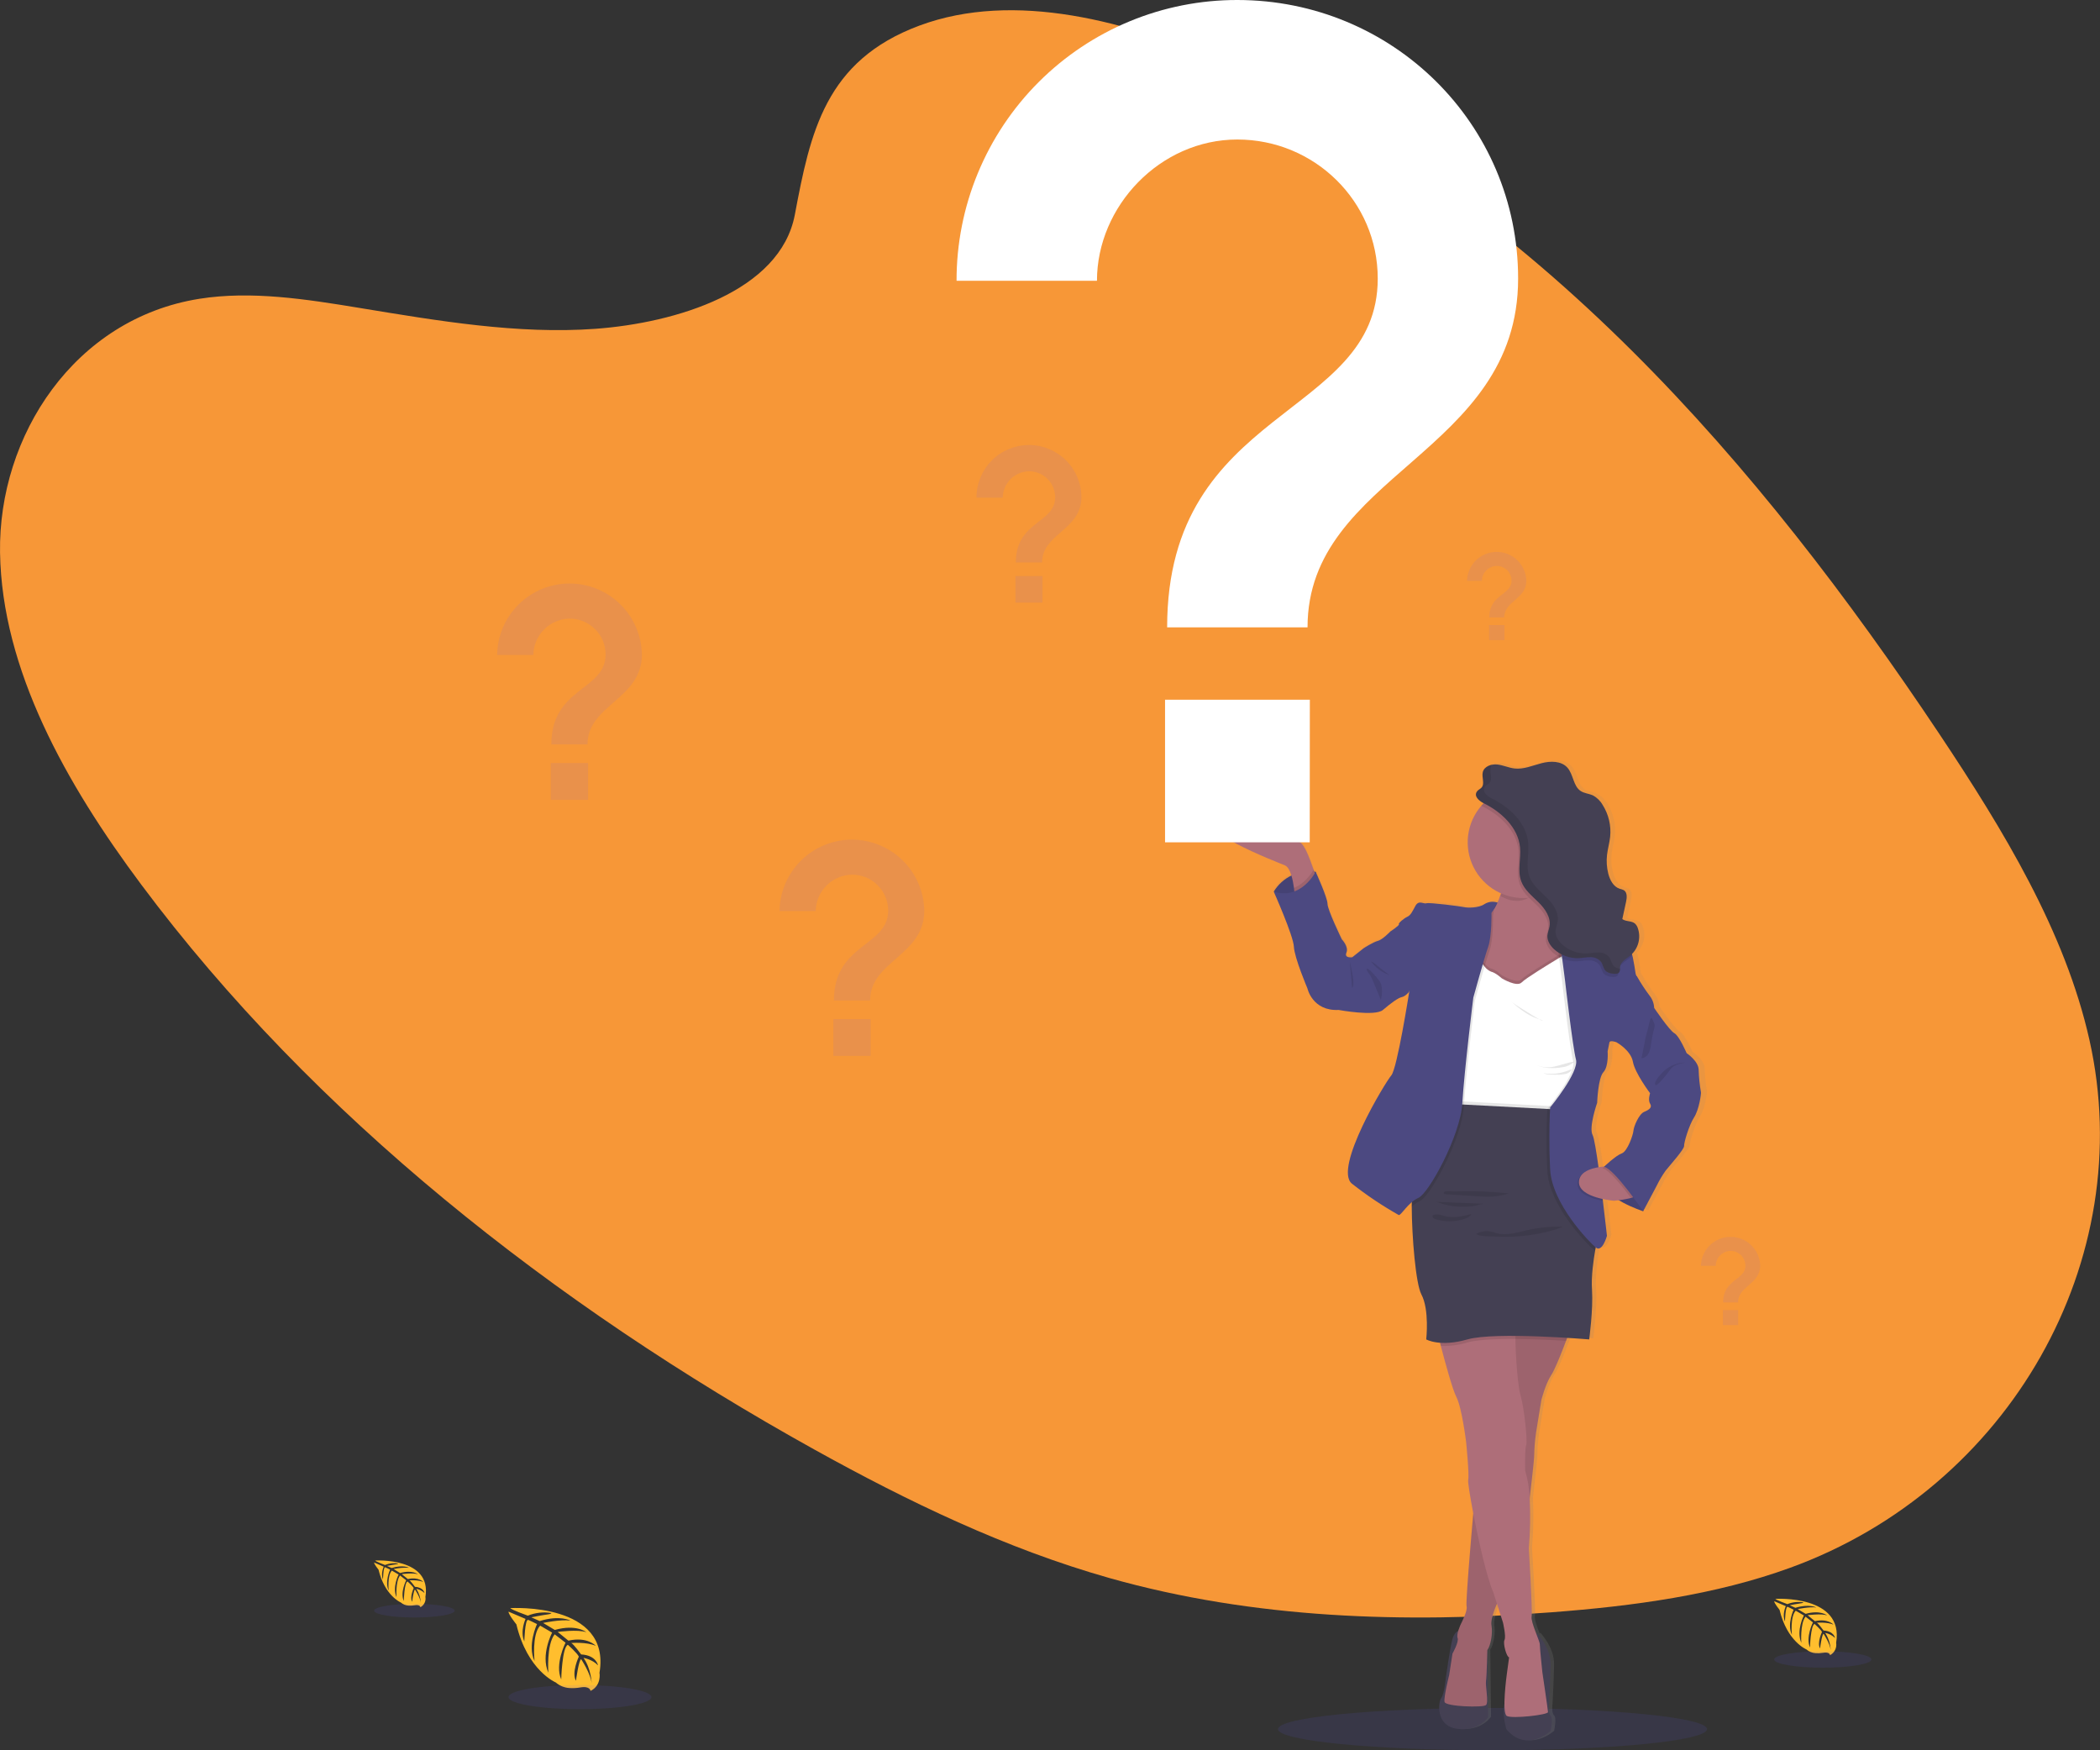 <svg width="492" height="410" viewBox="0 0 492 410" fill="none" xmlns="http://www.w3.org/2000/svg">
<rect x="0" y="0" width="492" height="410" fill="#333333" stroke="none"/>
<g clip-path="url(#clip0)">
<path opacity="0.1" d="M349.671 409.995C377.43 409.995 399.933 407.777 399.933 405.042C399.933 402.306 377.43 400.088 349.671 400.088C321.911 400.088 299.408 402.306 299.408 405.042C299.408 407.777 321.911 409.995 349.671 409.995Z" fill="#6C63FF"/>
<path d="M215.404 5.997C237.541 -2.229 264.491 4.846 287.505 15.165C359.786 47.581 412.445 109.117 454.283 171.809C469.432 194.51 483.82 218.21 489.515 243.551C501.11 295.131 470.868 348.528 419.434 367.24C401.943 373.61 382.727 376.221 363.482 377.676C329.259 380.268 293.827 379.239 259.879 369.641C235.669 362.781 212.768 351.747 190.802 339.556C129.459 305.493 73.438 261.259 33.1 207.224C15.408 183.524 0.441 156.806 0.01 129.461C-0.422 102.115 17.402 74.638 46.729 69.988C58.853 68.067 71.679 70.066 84.191 72.124C102.613 75.157 121.285 78.347 139.496 77.024C158.31 75.647 182.78 68.297 186.21 50.34C189.842 31.059 193.297 14.214 215.404 5.997Z" fill="#F79737"/>
<path d="M119.589 376.697C119.589 376.697 143.24 375.271 140.452 391.842C140.452 391.842 141.005 394.782 138.349 396.1C138.349 396.1 138.31 394.87 135.923 395.286C135.076 395.432 134.213 395.475 133.355 395.414C132.195 395.333 131.092 394.877 130.214 394.115C130.214 394.115 123.563 391.371 120.981 380.504C120.981 380.504 119.065 378.137 119.143 377.525L123.132 379.23C123.132 379.23 121.77 382.111 122.843 384.502C122.843 384.502 122.97 379.338 123.74 379.455C123.892 379.48 125.813 380.435 125.813 380.435C125.813 380.435 123.465 385.447 125.235 389.093C125.235 389.093 124.563 382.914 126.543 380.798L129.356 382.439C129.356 382.439 126.612 387.618 128.474 391.842C128.474 391.842 127.984 385.359 129.944 382.836L132.493 384.796C132.493 384.796 129.915 389.901 131.488 393.41C131.488 393.41 131.689 385.859 133.042 385.291C133.042 385.291 135.271 387.251 135.61 388.064C135.61 388.064 133.845 391.768 134.938 393.723C134.938 393.723 135.61 388.696 136.163 388.672C136.163 388.672 138.379 392.003 138.614 394.287C138.614 394.287 138.516 390.891 136.698 388.353C136.698 388.353 138.844 388.721 140.099 390.112C140.099 390.112 139.751 387.755 136.154 387.549C136.154 387.549 134.321 385.026 133.826 384.869C133.826 384.869 137.408 384.57 139.579 385.536C139.579 385.536 137.668 383.311 133.169 384.321L130.655 382.272C130.655 382.272 135.374 381.626 137.369 382.341C137.369 382.341 135.071 380.381 129.979 381.807L127.244 380.17C127.244 380.17 131.263 379.303 133.659 379.617C133.659 379.617 131.13 378.255 126.44 379.73L124.48 378.852C124.48 378.852 127.42 378.274 128.288 378.181C129.155 378.088 129.194 377.853 129.194 377.853C127.329 377.54 125.413 377.752 123.661 378.465C123.661 378.465 119.515 376.981 119.589 376.697Z" fill="#FFBE2E"/>
<path opacity="0.1" d="M135.88 400.372C145.126 400.372 152.621 399.106 152.621 397.545C152.621 395.984 145.126 394.718 135.88 394.718C126.634 394.718 119.139 395.984 119.139 397.545C119.139 399.106 126.634 400.372 135.88 400.372Z" fill="#6C63FF"/>
<path d="M87.905 365.55C87.905 365.55 101.24 364.746 99.667 374.09C99.75 374.564 99.681 375.051 99.468 375.483C99.256 375.915 98.912 376.267 98.486 376.491C98.486 376.491 98.462 375.8 97.119 376.035C96.641 376.117 96.156 376.14 95.673 376.104C95.017 376.063 94.393 375.807 93.899 375.374C93.899 375.374 90.155 373.82 88.684 367.696C88.684 367.696 87.606 366.358 87.646 366.015L89.9 366.995C89.9 366.995 89.13 368.622 89.733 369.969C89.733 369.969 89.807 367.054 90.223 367.123C90.312 367.123 91.395 367.686 91.395 367.686C91.395 367.686 90.072 370.513 91.071 372.586C91.071 372.586 90.689 369.102 91.806 367.906L93.389 368.833C93.389 368.833 91.846 371.772 92.899 374.134C92.899 374.134 92.63 370.479 93.728 369.058L95.163 370.175C95.163 370.175 93.693 373.051 94.6 375.031C94.6 375.031 94.713 370.773 95.477 370.454C95.477 370.454 96.732 371.562 96.923 372.017C96.923 372.017 95.943 374.105 96.545 375.207C96.545 375.207 96.923 372.375 97.236 372.36C97.236 372.36 98.486 374.237 98.614 375.526C98.551 374.335 98.179 373.182 97.535 372.179C98.256 372.311 98.923 372.652 99.452 373.159C99.452 373.159 99.26 371.831 97.227 371.714C97.227 371.714 96.193 370.288 95.918 370.204C95.918 370.204 97.937 370.033 99.162 370.577C99.162 370.577 98.084 369.323 95.546 369.891L94.129 368.735C94.129 368.735 96.79 368.372 97.918 368.774C97.918 368.774 96.619 367.666 93.747 368.475L92.208 367.549C93.394 367.29 94.608 367.186 95.82 367.24C95.82 367.24 94.399 366.471 91.752 367.304L90.65 366.814C90.65 366.814 92.311 366.486 92.796 366.437C93.281 366.388 93.311 366.25 93.311 366.25C92.258 366.076 91.178 366.196 90.189 366.598C90.189 366.598 87.866 365.711 87.905 365.55Z" fill="#FFBE2E"/>
<path opacity="0.1" d="M97.089 378.896C102.302 378.896 106.528 378.181 106.528 377.299C106.528 376.417 102.302 375.702 97.089 375.702C91.876 375.702 87.65 376.417 87.65 377.299C87.65 378.181 91.876 378.896 97.089 378.896Z" fill="#6C63FF"/>
<path d="M415.97 374.531C415.97 374.531 432.069 373.551 430.182 384.82C430.278 385.393 430.192 385.981 429.935 386.502C429.678 387.023 429.264 387.449 428.751 387.721C428.751 387.721 428.721 386.883 427.099 387.167C426.522 387.266 425.934 387.294 425.35 387.251C424.56 387.199 423.809 386.89 423.213 386.369C423.213 386.369 418.685 384.502 416.925 377.103C416.925 377.103 415.622 375.491 415.675 375.08L418.391 376.236C418.391 376.236 417.464 378.196 418.194 379.828C418.194 379.828 418.283 376.31 418.802 376.398C418.91 376.398 420.214 377.074 420.214 377.074C420.214 377.074 418.616 380.504 419.822 382.954C419.822 382.954 419.366 378.75 420.713 377.309L422.625 378.421C422.625 378.421 420.758 381.949 422.027 384.825C422.027 384.825 421.699 380.416 423.007 378.696L424.742 380.048C424.742 380.048 422.987 383.522 424.056 385.928C424.056 385.928 424.198 380.793 425.119 380.401C425.119 380.401 426.634 381.739 426.864 382.287C426.864 382.287 425.663 384.811 426.408 386.143C426.408 386.143 426.864 382.714 427.241 382.714C427.241 382.714 428.751 384.982 428.908 386.535C428.835 385.099 428.387 383.707 427.609 382.498C428.48 382.663 429.284 383.078 429.922 383.694C429.922 383.694 429.687 382.091 427.232 381.949C427.232 381.949 425.987 380.229 425.653 380.127C425.653 380.127 428.104 379.921 429.574 380.577C429.574 380.577 428.271 379.068 425.208 379.754L423.497 378.358C423.497 378.358 426.707 377.917 428.07 378.402C428.07 378.402 426.501 377.064 423.036 378.039L421.174 376.927C421.174 376.927 423.909 376.339 425.541 376.55C425.541 376.55 423.821 375.624 420.64 376.628L419.307 376.03C419.307 376.03 421.311 375.633 421.899 375.575C422.488 375.516 422.517 375.349 422.517 375.349C421.248 375.138 419.945 375.282 418.753 375.766C418.753 375.766 415.921 374.717 415.97 374.531Z" fill="#FFBE2E"/>
<path opacity="0.1" d="M427.055 390.651C433.347 390.651 438.449 389.789 438.449 388.725C438.449 387.662 433.347 386.8 427.055 386.8C420.762 386.8 415.66 387.662 415.66 388.725C415.66 389.789 420.762 390.651 427.055 390.651Z" fill="#6C63FF"/>
<path d="M399.929 255.58C399.62 253.855 399.442 252.109 399.395 250.357C399.395 248.255 396.538 246.393 396.538 246.393C396.538 246.393 394.773 242.311 393.597 241.709C392.421 241.106 388.789 235.765 388.789 235.765C388.748 234.712 388.364 233.701 387.697 232.884C386.609 231.454 385.615 229.955 384.722 228.396C384.232 227.798 384.477 227.377 383.742 223.893C383.702 223.712 383.658 223.536 383.604 223.369C383.604 223.291 383.555 223.222 383.526 223.144C384.306 222.361 384.85 221.375 385.095 220.298C385.341 219.221 385.277 218.096 384.913 217.053C384.781 216.639 384.541 216.266 384.217 215.975C383.389 215.299 382.066 215.578 381.213 214.937L382.12 210.929C382.335 209.949 382.448 208.709 381.59 208.18C381.268 208.027 380.93 207.914 380.581 207.842C379.11 207.352 378.258 205.799 377.875 204.304C377.508 202.865 377.408 201.37 377.581 199.894C377.748 198.473 378.165 197.092 378.317 195.666C378.593 193.029 377.958 190.376 376.518 188.15C375.958 187.189 375.133 186.41 374.141 185.906C373.234 185.499 372.181 185.416 371.333 184.926C369.51 183.764 369.603 181.006 368.147 179.423C366.692 177.841 364.114 177.846 361.992 178.389C359.87 178.933 357.758 179.859 355.582 179.629C354.18 179.472 352.867 178.835 351.46 178.688C351.058 178.65 350.652 178.668 350.255 178.742V178.698C349.216 178.884 348.26 179.463 348.015 180.447C347.96 180.682 347.937 180.922 347.946 181.163C347.946 181.736 348.084 182.334 348.093 182.883C348.111 183.101 348.086 183.32 348.017 183.528C347.949 183.736 347.84 183.928 347.696 184.093C347.417 184.392 347.005 184.548 346.716 184.857C346.598 184.975 346.506 185.116 346.444 185.271C346.383 185.426 346.354 185.592 346.358 185.759C346.358 186.631 347.446 187.4 348.177 187.753H348.206C348.01 187.949 347.814 188.155 347.633 188.365C345.539 190.729 344.385 193.778 344.388 196.935C344.406 199.485 345.169 201.974 346.583 204.096C347.997 206.219 350.001 207.882 352.347 208.881L352.244 209.199C352.038 209.829 351.797 210.447 351.524 211.051C351.017 210.881 350.479 210.823 349.947 210.882C349.415 210.941 348.903 211.116 348.446 211.394C347.045 212.374 344.305 212.296 343.575 212.114C342.845 211.933 335.243 210.973 334.631 211.213C334.018 211.453 332.808 210.375 332.019 211.815C331.23 213.256 330.862 214.035 330.058 214.398C329.255 214.76 327.868 215.897 328.054 216.137C328.24 216.377 326.045 217.818 326.045 217.818C326.045 217.818 324.158 219.778 323.065 220.037C321.972 220.297 319.659 221.782 319.659 221.782L316.978 223.879C316.978 223.879 314.974 224.182 315.582 222.801C316.189 221.419 314.484 219.68 314.484 219.68C314.484 219.68 311.078 212.776 311.078 211.35C311.078 209.924 308.279 203.844 308.279 203.844L307.936 203.809L307.779 203.363C307.265 201.918 306.598 200.144 306.089 199.106C305.109 197.121 304.506 196.915 304.506 196.915C304.506 196.915 292.705 188.057 285.04 190.756C277.375 193.456 299.032 201.502 300.977 202.344C301.658 202.638 302.148 203.589 302.492 204.701C300.765 205.533 299.312 206.84 298.301 208.469C298.301 208.469 302.987 218.851 303.109 221.434C303.232 224.016 306.334 231.233 306.334 231.233C306.334 231.233 307.49 236.579 313.754 236.275C313.754 236.275 322.394 237.862 324.28 236.275C326.167 234.687 327.868 233.443 328.784 233.262C329.458 233.04 330.051 232.622 330.485 232.061C330.485 232.061 327.628 250.068 326.226 251.631C324.824 253.194 312.44 273.41 316.885 277.026C320.406 279.751 324.126 282.208 328.015 284.376C328.392 284.562 329.524 282.675 331.142 281.338C331.142 281.676 331.142 282.019 331.142 282.381C331.171 289.574 332.122 300.51 333.435 302.96C335.395 306.562 334.592 313.524 334.592 313.524C335.622 314.009 336.742 314.278 337.88 314.313C337.939 314.548 338.008 314.803 338.071 315.048C339.145 319.1 340.884 325.367 341.771 327.033C343.109 329.556 344.08 337.543 344.08 337.543C344.08 337.543 344.874 345.382 344.57 346.485C344.452 346.901 344.967 350.164 345.775 354.324C345.285 359.954 344.354 370.807 344.197 374.732C344.197 374.805 344.197 374.879 344.197 374.947V375.016C344.2 375.06 344.2 375.104 344.197 375.148C344.197 375.236 344.197 375.315 344.197 375.388C344.182 375.635 344.192 375.883 344.227 376.128C344.287 376.502 344.259 376.885 344.143 377.245C343.797 378.33 343.355 379.383 342.825 380.391C342.602 380.886 342.405 381.393 342.237 381.91C341.747 382.125 341.149 382.65 340.816 383.928C340.208 386.271 339.296 392.748 339.296 392.748C339.296 392.748 338.929 396.712 338.204 397.613C337.478 398.515 336.733 404.155 341.913 404.875C347.094 405.595 349.333 402.131 349.333 402.131L349.152 386.413V386.383C349.257 386.251 349.347 386.108 349.421 385.957V385.918C349.456 385.844 349.495 385.766 349.529 385.678L349.573 385.56L349.652 385.369C349.649 385.346 349.649 385.323 349.652 385.3C350.154 383.795 350.305 382.194 350.093 380.621V380.543V380.42C350.093 380.381 350.093 380.337 350.093 380.298V380.053C350.093 380.023 350.093 379.989 350.093 379.96C350.093 379.855 350.103 379.747 350.122 379.636C350.122 379.636 350.122 379.597 350.122 379.577L350.152 379.386V379.303C350.152 379.239 350.152 379.176 350.191 379.107C350.189 379.091 350.189 379.074 350.191 379.058C350.24 378.833 350.299 378.568 350.362 378.353V378.299L350.436 378.063C350.509 377.814 350.593 377.573 350.681 377.309V377.26C350.681 377.182 350.735 377.103 350.764 377.03V377C350.853 376.76 350.946 376.51 351.034 376.304L351.058 376.241L351.137 376.045L351.161 375.986L351.347 375.55L352.783 379.984C352.783 379.984 353.577 383.287 353.151 384.066C352.725 384.845 353.641 388.088 354.244 388.147L353.68 392.229C353.376 394.479 353.194 396.744 353.136 399.015C353.097 399.274 353.058 399.505 353.028 399.661C352.636 401.754 353.577 404.997 353.577 404.997C358.38 410.676 364.104 405.438 364.104 405.438C364.104 405.438 364.771 402.435 364.104 401.837C363.438 401.239 363.737 399.074 363.737 399.074C363.737 399.074 364.041 393.728 364.099 389.828C364.158 385.928 360.909 382.478 360.909 382.478L360.728 382.64C360.135 381.111 359.458 379.328 359.6 378.529C359.845 377.147 358.929 362.561 358.929 362.561C359.268 358.65 359.34 354.721 359.145 350.801C359.223 350.14 359.297 349.488 359.37 348.841C359.738 345.706 360.037 343.025 360.154 341.619V341.453C360.184 341.075 360.198 340.806 360.193 340.678C360.193 340.188 360.193 339.63 360.242 339.017C360.355 337.332 360.62 335.455 360.62 335.455L361.894 327.709C361.894 327.709 362.874 323.926 364.271 321.829L364.437 321.565C364.491 321.472 364.545 321.369 364.604 321.261L364.629 321.217C364.683 321.114 364.741 321.006 364.795 320.893L364.82 320.849C365.016 320.462 365.227 320.016 365.447 319.526C365.447 319.487 365.481 319.453 365.496 319.414L365.663 319.041C365.663 318.992 365.702 318.943 365.726 318.894C365.751 318.845 365.829 318.644 365.883 318.522C365.907 318.473 365.929 318.422 365.947 318.37C366.011 318.223 366.079 318.071 366.143 317.914L366.236 317.689C366.28 317.576 366.329 317.464 366.378 317.351L366.496 317.052C366.53 316.978 366.56 316.905 366.589 316.831L366.721 316.493C366.721 316.444 366.765 316.39 366.785 316.341C367.133 315.474 367.466 314.617 367.765 313.838C367.858 313.593 367.951 313.348 368.035 313.132C371.152 313.323 373.269 313.495 373.269 313.495C373.269 313.495 374.249 306.473 373.935 301.853C373.729 298.698 374.317 294.729 374.705 292.543C374.749 292.303 374.788 292.088 374.827 291.892L374.91 291.96C376.435 293.161 377.527 289.197 377.527 289.197C377.527 289.197 377.116 285.498 376.547 281.014L376.489 280.569C377.367 280.756 378.255 280.892 379.15 280.975C379.15 280.975 379.64 280.931 380.311 280.848C382.168 281.923 384.129 282.809 386.163 283.494L389.402 277.516C390.011 276.277 390.724 275.092 391.534 273.974C392.514 272.773 395.974 268.932 395.915 268.211C395.856 267.491 397.072 263.346 398.287 261.484C399.503 259.622 399.988 255.879 399.929 255.58ZM386.422 260.142C385.143 260.681 383.928 263.684 383.869 264.586C383.81 265.487 382.467 269.446 381.071 269.926C379.782 270.367 377.322 272.631 376.93 272.994C376.528 273.028 376.072 273.082 375.597 273.16C375.062 269.373 374.533 266.237 374.195 265.605C373.215 263.802 375.268 258.04 375.268 258.04C375.268 258.04 375.469 252.219 376.738 250.837C378.008 249.455 377.719 245.972 377.719 245.972C377.719 245.972 378.022 244.531 378.145 243.874C378.268 243.218 379.953 243.874 379.968 243.874C379.968 243.874 383.252 245.673 383.742 248.372C384.232 251.072 387.819 255.756 387.819 255.756C387.819 255.756 387.27 257.378 387.819 258.206C388.368 259.034 387.702 259.603 386.422 260.142Z" fill="url(#paint0_linear)"/>
<path d="M298.438 208.837C299.437 207.189 300.899 205.873 302.642 205.052C304.386 204.231 306.332 203.942 308.239 204.221V211.233H303.98L300.648 210.39L298.438 208.837Z" fill="#4C4981"/>
<path opacity="0.1" d="M298.438 208.837C299.437 207.189 300.899 205.873 302.642 205.052C304.386 204.231 306.332 203.942 308.239 204.221V211.233H303.98L300.648 210.39L298.438 208.837Z" fill="black"/>
<path d="M308.558 206.078L303.339 209.733C303.339 209.733 303.294 209.003 303.162 208.003C302.902 206.112 302.319 203.275 301.06 202.726C299.143 201.884 277.81 193.858 285.377 191.158C292.944 188.458 304.554 197.307 304.554 197.307C304.554 197.307 305.152 197.513 306.108 199.488C306.598 200.526 307.269 202.295 307.774 203.741C308.239 205.044 308.558 206.078 308.558 206.078Z" fill="#AE6E79"/>
<path d="M350.254 211.708L350.847 211.429L352.513 213.33L351.151 216.235L348.828 215.304L349.367 212.982L350.254 211.708Z" fill="#4C4981"/>
<path d="M342.359 381.88C342.359 381.88 340.859 381.704 340.261 384.041C339.664 386.378 338.762 392.861 338.762 392.861C338.762 392.861 338.404 396.815 337.684 397.716C336.963 398.618 336.248 404.248 341.34 404.963C346.431 405.678 348.652 402.224 348.652 402.224L348.47 386.511L342.359 381.88Z" fill="#444053"/>
<path d="M360.129 382.586C360.129 382.586 363.334 386.016 363.275 389.906C363.217 393.797 362.913 399.132 362.913 399.132C362.913 399.132 362.619 401.293 363.275 401.891C363.932 402.489 363.275 405.487 363.275 405.487C363.275 405.487 357.64 410.715 352.905 405.046C352.905 405.046 351.984 401.808 352.366 399.72C352.749 397.633 353.817 388.25 353.817 388.25L360.129 382.586Z" fill="#444053"/>
<path d="M368.069 310.937C368.069 310.937 364.834 319.982 363.452 322.079C362.07 324.176 361.119 327.959 361.119 327.959L359.86 335.686C359.614 337.413 359.473 339.154 359.438 340.899C359.497 342.638 356.321 367.98 356.321 367.98L351.288 374.394C351.288 374.394 349.073 378.887 349.431 380.763C349.789 382.64 349.191 385.619 348.451 386.516C348.451 386.516 348.333 392.395 348.152 393.703C347.97 395.012 348.813 398.74 348.152 399.397C347.49 400.053 338.683 399.76 338.443 398.677C338.203 397.594 339.521 392.385 339.521 392.385L340.301 387.353C340.301 387.353 341.859 384.6 341.501 383.698C341.144 382.797 342.158 380.704 342.217 380.523C342.276 380.342 343.898 377.407 343.599 376.27C343.3 375.133 345.486 350.958 345.486 350.958L351.656 307.64L368.069 310.937Z" fill="#AE6E79"/>
<path opacity="0.1" d="M368.069 310.937C368.069 310.937 367.579 312.299 366.907 314.088C365.839 316.91 364.3 320.796 363.452 322.079C362.075 324.176 361.114 327.959 361.114 327.959L359.855 335.691C359.611 337.419 359.472 339.16 359.438 340.904C359.438 341.59 358.978 345.966 358.39 351.007C357.483 358.715 356.321 367.985 356.321 367.985L351.288 374.399C351.288 374.399 351.033 374.889 350.715 375.663C350.083 377.133 349.191 379.519 349.431 380.749C349.789 382.606 349.191 385.599 348.451 386.501C348.451 386.501 348.328 392.381 348.152 393.689C347.975 394.997 348.813 398.721 348.152 399.382C347.49 400.044 338.683 399.745 338.443 398.667C338.203 397.589 339.521 392.376 339.521 392.376L340.301 387.339C340.301 387.339 341.859 384.585 341.496 383.684C341.134 382.782 342.158 380.69 342.217 380.509C342.276 380.327 343.898 377.392 343.599 376.256C343.369 375.388 344.579 361.194 345.143 354.462C345.334 352.345 345.456 350.968 345.456 350.968L350.764 313.701L351.195 310.697L351.626 307.65L368.069 310.937Z" fill="black"/>
<path d="M362.677 401.048C362.731 401.71 354.224 402.67 353.008 401.95C351.793 401.229 353.008 392.302 353.008 392.302L353.562 388.23C352.969 388.167 352.067 384.933 352.484 384.154C352.9 383.375 352.126 380.082 352.126 380.082L350.715 375.672L349.852 372.973C348.45 369.881 346.422 361.061 345.162 354.476C344.368 350.341 343.863 347.082 343.976 346.666C344.275 345.588 343.486 337.739 343.486 337.739C343.486 337.739 342.506 329.767 341.212 327.253C340.335 325.587 338.624 319.33 337.566 315.293C337.027 313.22 336.654 311.731 336.654 311.731C336.654 311.731 345.711 310.971 351.205 310.707C353.729 310.584 355.503 310.57 355.297 310.775C355.091 310.981 355.037 312.079 355.047 313.666C355.071 317.777 355.645 325.009 356.253 326.954C357.091 329.649 357.929 337.734 357.571 338.518C357.213 339.302 357.331 344.51 357.331 344.51C357.948 346.626 358.304 348.81 358.389 351.012C358.581 354.914 358.512 358.825 358.183 362.717C358.183 362.717 359.08 377.279 358.84 378.656C358.6 380.033 360.756 384.35 360.756 385.188C360.756 386.025 361.354 391.719 361.354 391.719C361.354 391.719 362.638 400.391 362.677 401.048Z" fill="#AE6E79"/>
<path d="M367.407 226.03L366.377 227.142L365.706 227.867L361.785 232.081L351.656 233.222L346.265 231.782L344.932 231.424C344.932 231.424 344.932 228.719 345.172 225.476C345.515 221.316 346.333 216.264 348.289 214.888C349.268 214.121 350.049 213.132 350.568 212.002C350.959 211.222 351.286 210.413 351.548 209.581C351.587 209.473 351.616 209.37 351.651 209.263C352.092 207.811 352.41 206.324 352.601 204.819C352.601 204.819 353.895 204.103 355.694 203.27C360.384 201.08 368.485 198.057 365.667 204.819C365.253 205.809 364.899 206.823 364.608 207.856C364.564 208.008 364.525 208.16 364.491 208.307C363.55 212.07 364.172 214.353 364.873 215.613C364.991 215.831 365.127 216.039 365.28 216.235C365.471 216.498 365.701 216.731 365.961 216.926L367.127 224.329L367.225 224.942L367.407 226.03Z" fill="#AE6E79"/>
<path opacity="0.1" d="M365.672 205.181C365.138 206.465 365.932 204.133 365.672 205.181C363.535 206.7 358.502 211.027 355.674 211.027C353.763 211.027 353.19 210.679 351.553 209.939C352.048 208.388 352.401 206.796 352.606 205.181C352.606 205.181 369.568 195.832 365.672 205.181Z" fill="black"/>
<path d="M369.99 197.307C369.988 200.534 368.792 203.646 366.632 206.044C364.472 208.442 361.502 209.957 358.292 210.296C357.841 210.341 357.386 210.37 356.925 210.37C354.341 210.37 351.815 209.604 349.666 208.169C347.517 206.733 345.843 204.693 344.854 202.306C343.865 199.919 343.606 197.293 344.11 194.759C344.615 192.225 345.859 189.897 347.686 188.071C349.513 186.244 351.841 185 354.376 184.496C356.91 183.992 359.537 184.25 361.925 185.239C364.312 186.228 366.353 187.902 367.788 190.05C369.224 192.198 369.99 194.724 369.99 197.307Z" fill="#AE6E79"/>
<path opacity="0.1" d="M371.847 255.213L369.985 260.068C369.985 260.068 368.471 260.132 366.109 260.205C358.135 260.46 340.566 260.784 339.782 258.736C339.606 258.216 339.513 257.672 339.507 257.124C339.404 254.002 340.86 249.21 340.86 249.21C340.86 249.21 341.698 239.622 341.698 239.205C341.698 238.789 340.977 232.071 340.977 232.071L342.418 226.681L346.432 223.864C346.432 223.864 348.231 226.623 349.309 226.858C350.387 227.093 351.828 228.421 351.828 228.421C351.828 228.421 355.361 230.577 356.503 229.376C357.645 228.176 366.511 222.904 366.511 222.904L371.186 228.058L371.847 255.213Z" fill="black"/>
<path d="M371.846 255.957L369.984 260.808C369.984 260.808 368.47 260.876 366.108 260.95H365.877C364.858 260.984 363.691 261.019 362.447 261.043C356.11 261.19 347.382 261.229 342.819 260.553C341.104 260.308 339.982 259.955 339.795 259.475C339.692 259.186 339.62 258.887 339.58 258.583C339.55 258.358 339.531 258.093 339.521 257.863C339.418 254.742 340.873 249.95 340.873 249.95C340.873 249.95 341.711 240.361 341.711 239.945C341.711 239.528 340.991 232.811 340.991 232.811L342.432 227.421L345.191 225.491L346.446 224.609C346.868 225.24 347.328 225.846 347.823 226.422C348.21 226.941 348.727 227.348 349.322 227.602C350.405 227.842 351.841 229.165 351.841 229.165C351.841 229.165 355.375 231.321 356.517 230.121C357.384 229.205 362.775 225.907 365.265 224.403C366.029 223.937 366.524 223.648 366.524 223.648L367.151 224.344L371.199 228.803L371.846 255.957Z" fill="white"/>
<path opacity="0.1" d="M308.558 206.078L303.339 209.733C303.339 209.733 303.294 209.003 303.162 208.003C305.74 206.916 307.308 204.51 307.759 203.741C308.239 205.044 308.558 206.078 308.558 206.078Z" fill="black"/>
<path d="M326.896 218.484L325.76 218.18C325.76 218.18 323.897 220.14 322.819 220.4C321.741 220.66 319.467 222.134 319.467 222.134L316.825 224.232C316.825 224.232 314.865 224.535 315.448 223.154C316.031 221.772 314.37 220.037 314.37 220.037C314.37 220.037 311.013 213.148 311.013 211.708C311.013 210.267 308.239 204.221 308.239 204.221C308.239 204.221 304.76 210.992 298.408 208.837C298.408 208.837 303.025 219.2 303.142 221.777C303.26 224.354 306.318 231.542 306.318 231.542C306.318 231.542 307.46 236.878 313.63 236.579C313.63 236.579 322.143 238.161 324 236.579C325.858 234.996 327.534 233.752 328.411 233.57C329.288 233.389 330.087 232.375 330.087 232.375V225.251L326.896 218.484Z" fill="#4C4981"/>
<path opacity="0.1" d="M316.229 225.251C316.229 225.251 317.728 230.827 316.768 231.424L316.229 225.251Z" fill="black"/>
<path opacity="0.1" d="M366.109 260.925C358.136 261.18 340.566 261.499 339.782 259.456C339.606 258.936 339.514 258.392 339.508 257.844L365.555 259.215L366.109 260.925Z" fill="black"/>
<path opacity="0.1" d="M368.068 310.937C368.068 310.937 367.578 312.299 366.907 314.088C363.599 313.887 359.218 313.676 355.057 313.647C353.587 313.647 352.146 313.647 350.783 313.696C347.892 313.784 345.392 314.019 343.8 314.47C341.786 315.09 339.681 315.361 337.576 315.273C337.037 313.201 336.664 311.711 336.664 311.711C336.664 311.711 345.721 310.952 351.215 310.687L351.646 307.64L368.068 310.937Z" fill="black"/>
<path d="M375.083 289.006L374.063 291.162C374.063 291.162 373.921 291.804 373.74 292.823C373.357 295.018 372.76 298.977 372.985 302.132C373.284 306.748 372.323 313.754 372.323 313.754C372.323 313.754 350.27 311.897 343.801 313.754C337.332 315.611 334.146 313.754 334.146 313.754C334.146 313.754 334.93 306.807 333.009 303.21C331.701 300.76 330.779 289.824 330.75 282.631C330.75 279.314 330.917 276.801 331.333 276.291C332.652 274.674 338.283 258.495 338.283 258.495L339.567 258.564L342.997 258.745L362.502 259.774L365.565 259.936L365.889 260.916L375.083 289.006Z" fill="#444053"/>
<path d="M384.791 281.813L384.973 283.734C384.973 283.734 375.313 280.588 375.803 276.722C376.293 272.856 375.803 273.292 375.803 273.292L383.566 273.949L384.791 281.813Z" fill="#4C4981"/>
<path opacity="0.1" d="M384.791 281.813L384.973 283.734C384.973 283.734 375.313 280.588 375.803 276.722C376.293 272.856 375.803 273.292 375.803 273.292L383.566 273.949L384.791 281.813Z" fill="black"/>
<path opacity="0.1" d="M322.672 226.799C323.659 227.637 324.821 228.241 326.074 228.568C325.711 228.489 325.374 228.32 325.093 228.078C324.402 227.588 323.746 227.054 323.079 226.534C322.54 226.113 321.869 225.412 321.207 225.241C321.64 225.809 322.131 226.332 322.672 226.799Z" fill="black"/>
<path opacity="0.1" d="M322.82 229.322C323.13 229.673 323.382 230.072 323.565 230.503C323.874 231.722 323.855 233.002 323.511 234.212L321.962 230.478C321.693 229.841 321.423 229.204 321.1 228.597C320.957 228.337 320.065 227.254 320.168 227.029C320.443 226.392 322.531 228.964 322.82 229.322Z" fill="black"/>
<path opacity="0.1" d="M366.031 249.999C367.086 249.871 368.074 249.41 368.849 248.681C367.256 248.882 365.746 249.509 364.178 249.837C362.722 250.176 361.196 250.035 359.826 249.436C361.63 250.318 364.109 250.347 366.031 249.999Z" fill="black"/>
<path opacity="0.1" d="M361.527 239.029C361.241 239.071 360.951 238.999 360.718 238.828C359.522 238.142 358.343 237.426 357.18 236.682C356.048 235.952 354.68 235.212 353.715 234.291C356.092 236.437 358.307 238.25 361.527 239.029Z" fill="black"/>
<path opacity="0.1" d="M364.849 251.738C365.477 251.767 366.106 251.716 366.721 251.587C367.343 251.457 367.893 251.096 368.26 250.577C368.037 250.526 367.804 250.563 367.608 250.68C365.709 251.479 363.624 251.729 361.59 251.4C362.565 251.817 363.815 251.734 364.849 251.738Z" fill="black"/>
<path opacity="0.1" d="M353.498 279.559C352.25 279.935 350.968 280.187 349.671 280.309C348.661 280.356 347.649 280.336 346.642 280.25L341.741 279.941L339.291 279.785C339.002 279.785 337.821 279.785 338.404 279.202C338.698 278.917 340.335 279.099 340.756 279.084C341.57 279.058 342.386 279.043 343.207 279.04C344.829 279.04 346.456 279.04 348.078 279.138C349.896 279.226 351.685 279.363 353.498 279.559Z" fill="black"/>
<path opacity="0.1" d="M347.82 281.985C346.986 281.95 345.913 282.445 345.055 282.553C344.096 282.666 343.129 282.704 342.164 282.666C340.254 282.62 338.367 282.235 336.592 281.529C340.331 281.72 344.08 281.833 347.82 281.985Z" fill="black"/>
<path opacity="0.1" d="M337.322 284.552C337.684 284.625 338.041 284.724 338.39 284.846C340.458 285.434 342.659 284.915 344.761 284.395C344.237 285.184 343.291 285.522 342.345 285.738C340.807 286.128 339.203 286.186 337.64 285.909C337.15 285.811 335.92 285.635 335.68 285.126C335.278 284.376 336.861 284.479 337.322 284.552Z" fill="black"/>
<path opacity="0.1" d="M348.917 288.418C349.537 288.545 350.149 288.709 350.749 288.908C353.077 289.486 355.493 288.693 357.831 288.159C360.641 287.521 363.523 287.254 366.403 287.365C365.888 287.365 365.07 287.816 364.565 287.967C363.903 288.168 363.232 288.355 362.56 288.521C361.242 288.845 359.904 289.109 358.556 289.3C355.836 289.693 353.082 289.813 350.338 289.658C349.083 289.589 346.907 289.717 345.834 289.085C346.762 288.533 347.844 288.299 348.917 288.418Z" fill="black"/>
<path opacity="0.1" d="M349.794 214.52C349.794 214.52 349.912 220.037 349.015 222.556C348.731 223.34 348.29 224.785 347.81 226.407C347.285 228.205 346.712 230.219 346.271 231.797C345.83 233.374 345.536 234.433 345.536 234.433C345.536 234.433 343.512 250.915 342.987 258.77C342.987 258.907 342.987 259.049 342.958 259.181C342.928 259.622 342.879 260.083 342.806 260.558C341.64 268.359 334.911 280.387 332.652 281.348C331.947 281.671 331.304 282.114 330.75 282.656C330.75 279.339 330.917 276.825 331.333 276.316C332.652 274.699 338.283 258.52 338.283 258.52L339.567 258.588C339.537 258.363 339.518 258.099 339.508 257.868C339.405 254.747 340.86 249.955 340.86 249.955C340.86 249.955 341.698 240.366 341.698 239.95C341.698 239.533 340.978 232.816 340.978 232.816L342.419 227.426L345.178 225.496C345.521 221.336 346.339 216.284 348.295 214.907C349.274 214.141 350.055 213.151 350.574 212.021C350.961 212.075 350.255 211.732 350.255 211.732L349.794 214.52Z" fill="black"/>
<path d="M350.848 211.429C350.348 211.258 349.817 211.2 349.292 211.259C348.768 211.319 348.263 211.494 347.814 211.772C346.432 212.751 343.737 212.668 343.016 212.492C342.296 212.315 334.807 211.35 334.195 211.59C333.582 211.83 332.396 210.752 331.617 212.193C330.838 213.633 330.48 214.408 329.701 214.765C328.922 215.123 327.54 216.265 327.74 216.505C327.941 216.745 325.78 218.18 325.78 218.18L330.152 232.39C330.152 232.39 327.334 250.362 325.957 251.92C324.579 253.478 312.352 273.67 316.728 277.266C320.193 279.99 323.86 282.447 327.696 284.616C328.186 284.856 329.911 281.622 332.308 280.603C334.704 279.584 342.139 266.1 342.6 258.432C343.06 250.764 345.177 233.688 345.177 233.688C345.177 233.688 347.755 224.339 348.652 221.821C349.549 219.302 349.431 213.785 349.431 213.785L350.848 211.429Z" fill="#4C4981"/>
<path opacity="0.1" d="M375.083 289.006L374.063 291.162C374.063 291.162 373.921 291.803 373.74 292.823C373.558 292.8 373.387 292.723 373.25 292.602C371.75 291.402 362.958 282.357 362.522 274.326C362.213 268.402 362.36 263.297 362.458 261.023C362.488 260.308 362.517 259.877 362.517 259.784C362.517 259.784 369.349 251.513 368.569 248.583C367.79 245.653 365.992 229.964 365.992 229.964L365.727 227.906L365.271 224.427L364.183 216.01L365.31 216.274C365.502 216.537 365.731 216.77 365.992 216.965L367.158 224.368L371.206 228.827L371.868 255.972L370.005 260.822C370.005 260.822 368.491 260.891 366.129 260.965H365.899L375.083 289.006Z" fill="black"/>
<path d="M378.856 244.198C378.856 244.198 377.18 243.536 377.063 244.198C376.945 244.859 376.641 246.29 376.641 246.29C376.641 246.29 376.94 249.769 375.661 251.146C374.382 252.523 374.191 258.334 374.191 258.334C374.191 258.334 372.172 264.086 373.127 265.884C373.475 266.536 374.014 269.804 374.554 273.724C374.897 276.174 375.235 278.864 375.534 281.323C376.078 285.792 376.484 289.491 376.484 289.491C376.484 289.491 375.401 293.445 373.902 292.245C372.402 291.044 363.61 281.999 363.179 273.969C362.885 268.329 363.002 263.429 363.1 261.014C363.14 259.99 363.179 259.412 363.179 259.412C363.179 259.412 370.01 251.141 369.231 248.206C368.452 245.271 366.653 229.587 366.653 229.587L366.34 227.162L366.002 224.555L365.923 223.982L364.84 215.652C365.031 215.696 371.755 217.215 372.642 218.102C373.529 218.989 379.013 220.258 379.013 220.258C379.84 220.482 380.592 220.924 381.19 221.538C381.788 222.151 382.211 222.914 382.414 223.746C382.468 223.913 382.507 224.089 382.547 224.271C383.267 227.75 383.037 228.166 383.527 228.769C384.017 229.371 378.856 244.198 378.856 244.198Z" fill="#4C4981"/>
<path opacity="0.1" d="M375.571 281.318C373.121 280.828 369.484 279.697 369.568 277.198C369.641 274.861 372.454 274.018 374.586 273.719C374.929 276.159 375.267 278.859 375.571 281.318Z" fill="black"/>
<path d="M383.174 280.074C383.076 280.284 382.684 280.466 382.125 280.627C380.814 280.939 379.483 281.157 378.141 281.279C378.141 281.279 369.809 280.618 369.927 276.84C370.015 274.13 373.779 273.41 375.891 273.248C376.359 273.205 376.828 273.185 377.298 273.19C377.298 273.19 383.532 279.3 383.174 280.074Z" fill="#AE6E79"/>
<path opacity="0.1" d="M383.173 280.074C383.075 280.284 382.683 280.466 382.124 280.627C379.953 277.722 376.924 273.993 375.439 273.665L375.89 273.248C376.358 273.205 376.827 273.185 377.297 273.19C377.297 273.19 383.531 279.3 383.173 280.074Z" fill="black"/>
<path d="M381.076 228.367L383.526 228.729C384.411 230.287 385.393 231.788 386.467 233.222C387.125 234.041 387.503 235.049 387.545 236.099C387.545 236.099 391.142 241.429 392.279 242.027C393.416 242.625 395.156 246.702 395.156 246.702C395.156 246.702 397.974 248.559 397.974 250.656C398.024 252.404 398.204 254.147 398.513 255.869C398.577 256.168 398.096 259.887 396.896 261.749C395.695 263.611 394.494 267.717 394.558 268.452C394.622 269.186 391.201 273.008 390.245 274.204C389.448 275.322 388.746 276.505 388.148 277.741L384.972 283.734C384.972 283.734 378.258 273.846 375.803 273.307C375.803 273.307 378.557 270.671 379.934 270.191C381.311 269.711 382.634 265.781 382.693 264.86C382.752 263.939 383.953 260.965 385.207 260.45C386.462 259.936 387.128 259.372 386.589 258.53C386.05 257.687 386.589 256.08 386.589 256.08C386.589 256.08 383.051 251.405 382.571 248.73C382.09 246.055 378.856 244.237 378.856 244.237L376.999 239.68L381.076 228.367Z" fill="#4C4981"/>
<path opacity="0.1" d="M389.989 250.734C391.345 249.589 393.052 248.943 394.826 248.902C393.689 249.097 392.494 249.347 391.66 250.141C391.333 250.485 391.039 250.859 390.783 251.258C390.499 251.665 388.186 254.605 387.843 254.139C387.269 253.458 389.524 251.131 389.989 250.734Z" fill="black"/>
<path opacity="0.1" d="M384.561 247.897C384.927 247.865 385.279 247.737 385.58 247.524C385.881 247.311 386.119 247.022 386.271 246.687C386.563 246.012 386.744 245.293 386.805 244.56C386.98 243.333 387.228 242.118 387.545 240.92C387.64 240.683 387.681 240.428 387.663 240.173C387.645 239.918 387.57 239.671 387.442 239.45C387.311 239.067 387.133 238.702 386.913 238.362C386.472 238.852 386.344 239.994 386.163 240.65C385.938 241.464 385.732 242.282 385.536 243.1C385.433 243.492 384.619 247.897 384.561 247.897Z" fill="black"/>
<path opacity="0.1" d="M382.439 223.707C382.197 224.023 381.919 224.309 381.61 224.56C380.63 225.339 379.331 225.995 379.209 227.225C379.243 227.625 379.193 228.027 379.062 228.406C378.748 228.945 377.979 228.896 377.366 228.793C376.849 228.746 376.354 228.564 375.93 228.264C375.288 227.715 375.229 226.735 374.739 226.044C374.442 225.688 374.066 225.405 373.641 225.217C373.216 225.029 372.753 224.942 372.289 224.961C371.373 224.932 370.461 225.138 369.545 225.177C368.956 225.207 368.365 225.167 367.785 225.059C367.594 225.03 367.404 224.991 367.217 224.942C366.807 224.841 366.407 224.705 366.021 224.535C365.821 224.456 365.626 224.364 365.438 224.261C364.824 223.946 364.256 223.55 363.747 223.085C362.85 222.262 362.105 221.125 362.179 219.905C362.223 219.155 362.561 218.464 362.669 217.725C363.036 215.608 361.63 213.609 360.106 212.095C359.498 211.492 358.851 210.909 358.243 210.297C357.297 209.424 356.55 208.358 356.053 207.17C355.644 205.907 355.51 204.57 355.661 203.251C355.798 201.913 355.836 200.567 355.773 199.223C355.323 194.461 351.255 190.81 347.187 188.826L347.006 188.733C348.213 187.348 349.698 186.234 351.365 185.462C353.032 184.69 354.842 184.279 356.679 184.254C358.516 184.23 360.337 184.593 362.024 185.32C363.711 186.048 365.225 187.122 366.468 188.474C367.711 189.826 368.655 191.425 369.238 193.167C369.821 194.908 370.03 196.753 369.851 198.581C369.673 200.409 369.111 202.178 368.201 203.774C367.292 205.37 366.057 206.756 364.575 207.842C364.531 207.994 364.492 208.146 364.458 208.293C363.517 212.056 364.139 214.339 364.84 215.598C365.031 215.642 371.755 217.161 372.642 218.048C373.529 218.935 379.013 220.204 379.013 220.204C379.846 220.426 380.604 220.868 381.207 221.485C381.81 222.101 382.236 222.869 382.439 223.707Z" fill="black"/>
<path d="M346.144 185.279C346.413 184.97 346.82 184.813 347.094 184.514C347.942 183.593 347.094 182.089 347.403 180.874C347.736 179.526 349.393 178.938 350.775 179.08C352.157 179.223 353.451 179.86 354.833 180.016C356.979 180.256 359.057 179.325 361.15 178.782C363.242 178.238 365.771 178.208 367.212 179.811C368.653 181.413 368.555 184.142 370.349 185.303C371.177 185.837 372.221 185.896 373.118 186.283C374.099 186.787 374.913 187.565 375.46 188.522C376.88 190.752 377.505 193.395 377.234 196.024C377.082 197.445 376.671 198.826 376.504 200.247C376.335 201.723 376.434 203.217 376.798 204.657C377.175 206.127 377.994 207.715 379.459 208.185C379.798 208.259 380.127 208.373 380.439 208.523C381.287 209.052 381.174 210.297 380.959 211.267L380.086 215.29C380.924 215.926 382.228 215.652 383.027 216.323C383.347 216.616 383.584 216.988 383.713 217.401C384.107 218.526 384.15 219.744 383.836 220.894C383.521 222.044 382.865 223.071 381.954 223.84C380.973 224.619 379.675 225.275 379.552 226.5C379.59 226.9 379.539 227.303 379.405 227.681C379.097 228.22 378.322 228.171 377.71 228.068C377.194 228.021 376.701 227.838 376.279 227.539C375.632 226.99 375.578 226.01 375.088 225.319C374.789 224.963 374.413 224.68 373.988 224.493C373.564 224.305 373.101 224.217 372.637 224.236C371.716 224.207 370.809 224.413 369.888 224.457C367.763 224.544 365.688 223.795 364.11 222.37C363.208 221.542 362.468 220.41 362.537 219.185C362.581 218.44 362.919 217.744 363.027 217.004C363.389 214.893 361.988 212.889 360.464 211.375C358.94 209.861 357.151 208.464 356.406 206.45C355.475 203.956 356.376 201.173 356.127 198.528C355.676 193.76 351.613 190.115 347.54 188.125C346.634 187.66 345.09 186.479 346.144 185.279Z" fill="#444053"/>
<path opacity="0.1" d="M378.194 226.427C377.547 225.873 377.493 224.898 377.003 224.207C376.705 223.851 376.329 223.567 375.904 223.379C375.48 223.19 375.017 223.101 374.553 223.119C373.632 223.09 372.72 223.296 371.804 223.34C369.671 223.433 367.587 222.681 366.006 221.248C365.104 220.424 364.369 219.288 364.438 218.068C364.482 217.318 364.82 216.622 364.928 215.887C365.295 213.771 363.889 211.767 362.365 210.253C360.841 208.739 359.057 207.342 358.307 205.328C357.381 202.839 358.307 200.056 358.032 197.405C357.577 192.638 353.514 188.993 349.446 187.003C348.496 186.538 346.952 185.357 348.005 184.157C348.27 183.848 348.677 183.691 348.951 183.392C349.799 182.476 348.951 180.967 349.265 179.757C349.325 179.516 349.43 179.288 349.574 179.085C348.549 179.276 347.613 179.855 347.363 180.835C347.065 182.05 347.903 183.554 347.055 184.475C346.78 184.774 346.373 184.931 346.104 185.234C345.05 186.435 346.594 187.621 347.545 188.081C351.617 190.071 355.68 193.721 356.131 198.483C356.381 201.134 355.479 203.917 356.41 206.411C357.155 208.42 358.944 209.841 360.468 211.335C361.992 212.83 363.409 214.848 363.031 216.965C362.825 217.682 362.661 218.41 362.541 219.146C362.473 220.366 363.213 221.502 364.114 222.325C365.693 223.76 367.776 224.512 369.907 224.418C370.828 224.374 371.735 224.173 372.656 224.197C373.121 224.18 373.583 224.269 374.008 224.457C374.432 224.646 374.808 224.929 375.107 225.285C375.597 225.976 375.651 226.956 376.298 227.504C376.72 227.802 377.214 227.983 377.729 228.029C378.341 228.141 379.116 228.181 379.424 227.647C379.534 227.429 379.582 227.184 379.562 226.941C379.069 226.893 378.597 226.715 378.194 226.427Z" fill="black"/>
<path d="M306.852 197.307H272.954V163.911H306.877L306.852 197.307ZM306.362 146.953H273.444C273.444 95.055 322.785 98.088 322.785 65.255C322.785 47.17 307.98 32.681 289.891 32.681C271.802 32.681 257.002 48.301 257.002 65.769H224.108C224.093 57.128 225.784 48.569 229.085 40.583C232.385 32.597 237.23 25.34 243.342 19.23C249.453 13.12 256.711 8.276 264.699 4.976C272.687 1.676 281.248 -0.015 289.891 -8.62154e-05C326.225 -8.62154e-05 355.674 28.982 355.674 65.255C355.674 106.309 306.338 110.984 306.338 146.953H306.362Z" fill="white"/>
<path opacity="0.1" d="M137.781 187.361H129.038V178.728H137.781V187.361ZM137.649 174.377H129.171C129.171 161 141.888 161.779 141.888 153.308C141.884 152.199 141.661 151.103 141.232 150.08C140.804 149.058 140.178 148.13 139.39 147.35C138.603 146.57 137.67 145.952 136.643 145.532C135.617 145.113 134.518 144.9 133.41 144.905C131.171 144.956 129.039 145.873 127.462 147.463C125.885 149.053 124.985 151.191 124.951 153.43H116.473C116.529 148.982 118.331 144.733 121.492 141.601C124.652 138.469 128.917 136.704 133.367 136.687C137.817 136.669 142.095 138.401 145.28 141.508C148.464 144.616 150.3 148.85 150.391 153.298C150.367 163.881 137.649 165.087 137.649 174.357V174.377Z" fill="#6C63FF"/>
<path opacity="0.1" d="M203.981 247.338H195.238V238.73H203.981V247.338ZM203.853 234.359H195.375C195.375 220.978 208.092 221.762 208.092 213.29C208.088 212.182 207.865 211.086 207.436 210.064C207.008 209.042 206.382 208.114 205.594 207.334C204.807 206.554 203.873 205.937 202.847 205.518C201.821 205.099 200.722 204.886 199.614 204.892C197.366 204.932 195.221 205.846 193.634 207.439C192.047 209.032 191.143 211.179 191.111 213.427H182.633C182.689 208.979 184.492 204.73 187.652 201.598C190.812 198.466 195.077 196.701 199.527 196.684C203.977 196.667 208.255 198.398 211.44 201.506C214.625 204.613 216.46 208.847 216.551 213.295C216.566 223.878 203.853 225.089 203.853 234.359Z" fill="#6C63FF"/>
<path opacity="0.1" d="M244.237 141.161H237.9V134.934H244.237V141.161ZM244.143 131.749H237.998C237.998 122.057 247.216 122.621 247.216 116.486C247.212 115.683 247.05 114.889 246.739 114.148C246.428 113.408 245.975 112.736 245.404 112.171C244.833 111.606 244.157 111.159 243.413 110.855C242.67 110.551 241.874 110.397 241.071 110.401C239.444 110.434 237.894 111.097 236.748 112.251C235.601 113.404 234.948 114.958 234.925 116.584H228.779C228.766 113.325 230.049 110.194 232.345 107.881C234.641 105.567 237.762 104.26 241.022 104.247C244.281 104.234 247.413 105.516 249.727 107.811C252.041 110.107 253.349 113.227 253.362 116.486C253.352 124.154 244.143 125.031 244.143 131.749Z" fill="#6C63FF"/>
<path opacity="0.1" d="M352.465 149.951H348.882V146.424H352.465V149.951ZM352.411 144.635H348.917C348.917 139.157 354.126 139.476 354.126 136.007C354.126 135.553 354.036 135.104 353.861 134.685C353.686 134.266 353.43 133.887 353.108 133.568C352.785 133.249 352.402 132.997 351.981 132.827C351.56 132.657 351.11 132.572 350.656 132.577C349.737 132.596 348.862 132.971 348.213 133.622C347.565 134.274 347.195 135.152 347.182 136.07H343.707C343.748 134.26 344.494 132.537 345.786 131.268C347.079 129.999 348.816 129.285 350.628 129.278C352.439 129.271 354.182 129.972 355.484 131.23C356.787 132.489 357.546 134.206 357.601 136.017C357.62 140.323 352.411 140.838 352.411 144.635Z" fill="#6C63FF"/>
<path opacity="0.1" d="M407.236 310.403H403.654V306.875H407.236V310.403ZM407.182 305.087H403.708C403.708 299.604 408.922 299.928 408.922 296.458C408.916 295.543 408.546 294.668 407.894 294.025C407.243 293.382 406.363 293.023 405.447 293.029C404.528 293.046 403.652 293.421 403.003 294.073C402.355 294.725 401.985 295.603 401.973 296.522H398.498C398.539 294.712 399.285 292.988 400.577 291.72C401.87 290.451 403.607 289.737 405.419 289.73C407.23 289.723 408.973 290.423 410.275 291.682C411.578 292.941 412.337 294.658 412.392 296.468C412.411 300.795 407.202 301.29 407.202 305.087H407.182Z" fill="#6C63FF"/>
</g>
<defs>
<linearGradient id="paint0_linear" x1="341.683" y1="407.682" x2="341.683" y2="178.007" gradientUnits="userSpaceOnUse">
<stop stop-color="#808080" stop-opacity="0.25"/>
<stop offset="0.54" stop-color="#808080" stop-opacity="0.12"/>
<stop offset="1" stop-color="#808080" stop-opacity="0.1"/>
</linearGradient>
<clipPath id="clip0">
<rect width="492" height="410" fill="white"/>
</clipPath>
</defs>
</svg>
